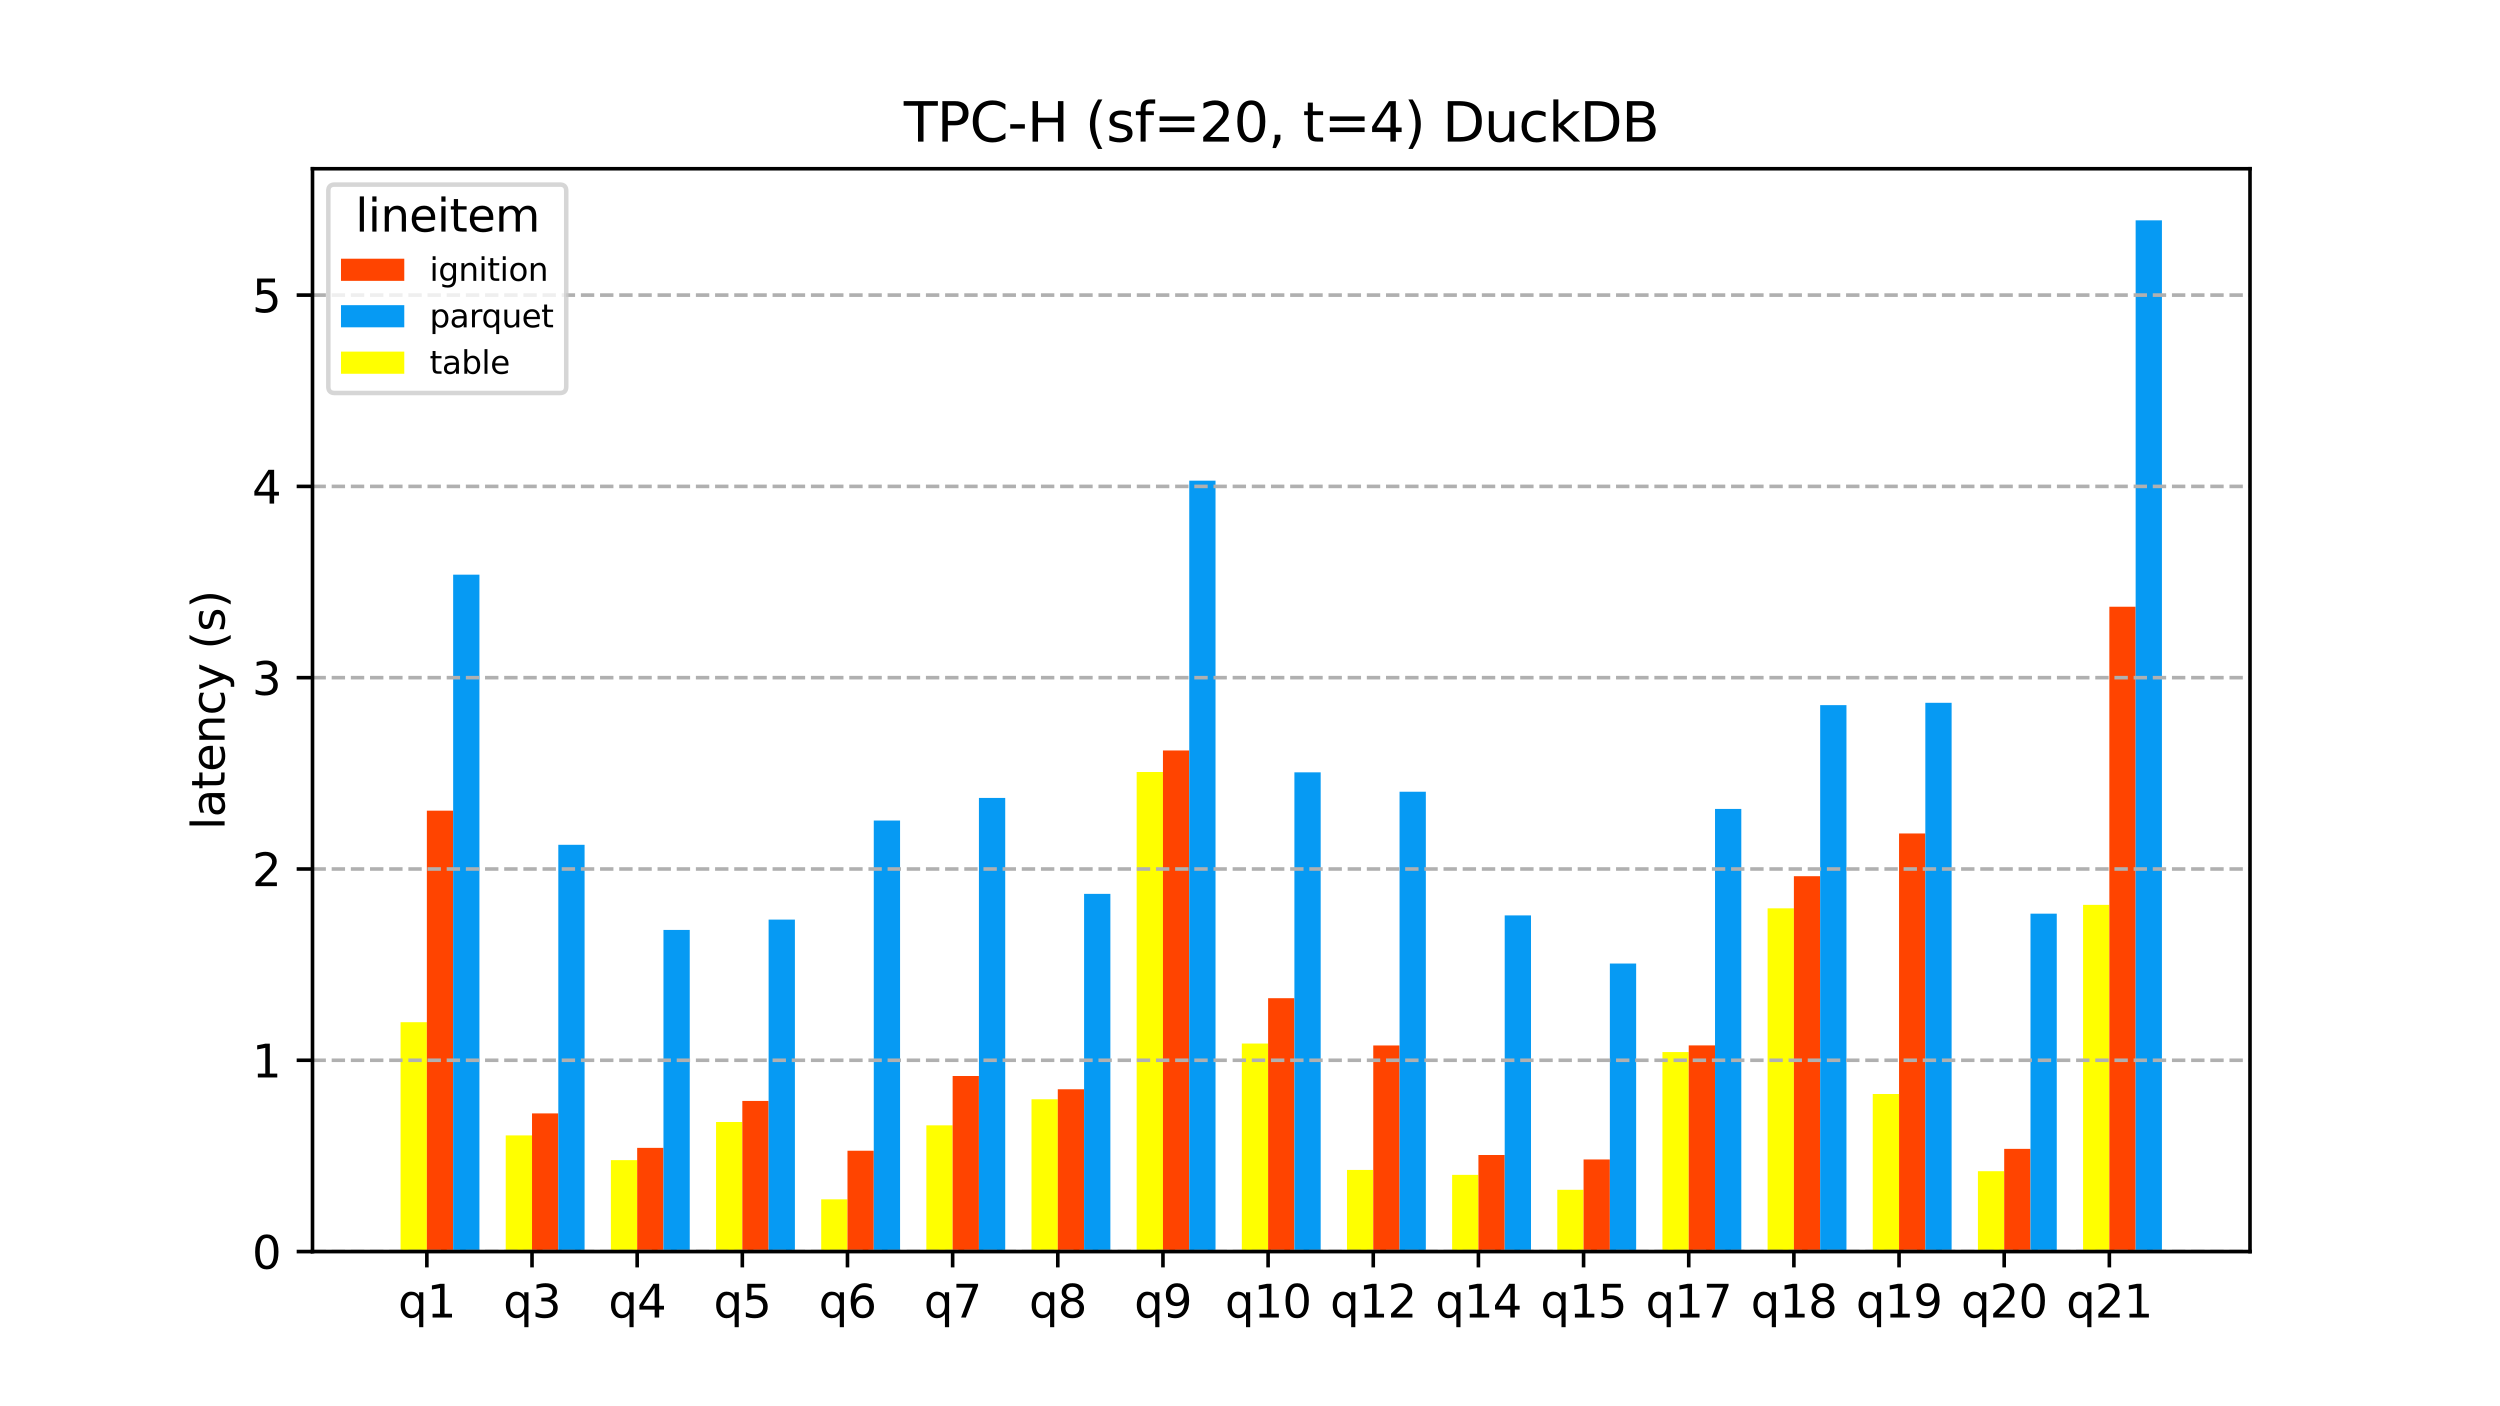 <?xml version="1.0" encoding="utf-8" standalone="no"?>
<!DOCTYPE svg PUBLIC "-//W3C//DTD SVG 1.1//EN"
  "http://www.w3.org/Graphics/SVG/1.1/DTD/svg11.dtd">
<svg xmlns:xlink="http://www.w3.org/1999/xlink" width="552.96pt" height="311.04pt" viewBox="0 0 552.96 311.04" xmlns="http://www.w3.org/2000/svg" version="1.1">
 <defs>
  <style type="text/css">*{stroke-linejoin: round; stroke-linecap: butt}</style>
 </defs>
 <g id="figure_1">
  <g id="patch_1">
   <path d="M 0 311.04 
L 552.96 311.04 
L 552.96 0 
L 0 0 
z
" style="fill: #ffffff"/>
  </g>
  <g id="axes_1">
   <g id="patch_2">
    <path d="M 69.12 276.826 
L 497.664 276.826 
L 497.664 37.325 
L 69.12 37.325 
z
" style="fill: #ffffff"/>
   </g>
   <g id="patch_3">
    <path d="M 88.599 276.826 
L 94.414 276.826 
L 94.414 226.09 
L 88.599 226.09 
z
" clip-path="url(#pca2e423a88)" style="fill: #ffff00"/>
   </g>
   <g id="patch_4">
    <path d="M 111.858 276.826 
L 117.673 276.826 
L 117.673 251.125 
L 111.858 251.125 
z
" clip-path="url(#pca2e423a88)" style="fill: #ffff00"/>
   </g>
   <g id="patch_5">
    <path d="M 135.117 276.826 
L 140.932 276.826 
L 140.932 256.6 
L 135.117 256.6 
z
" clip-path="url(#pca2e423a88)" style="fill: #ffff00"/>
   </g>
   <g id="patch_6">
    <path d="M 158.376 276.826 
L 164.19 276.826 
L 164.19 248.175 
L 158.376 248.175 
z
" clip-path="url(#pca2e423a88)" style="fill: #ffff00"/>
   </g>
   <g id="patch_7">
    <path d="M 181.635 276.826 
L 187.449 276.826 
L 187.449 265.267 
L 181.635 265.267 
z
" clip-path="url(#pca2e423a88)" style="fill: #ffff00"/>
   </g>
   <g id="patch_8">
    <path d="M 204.893 276.826 
L 210.708 276.826 
L 210.708 248.909 
L 204.893 248.909 
z
" clip-path="url(#pca2e423a88)" style="fill: #ffff00"/>
   </g>
   <g id="patch_9">
    <path d="M 228.152 276.826 
L 233.967 276.826 
L 233.967 243.139 
L 228.152 243.139 
z
" clip-path="url(#pca2e423a88)" style="fill: #ffff00"/>
   </g>
   <g id="patch_10">
    <path d="M 251.411 276.826 
L 257.226 276.826 
L 257.226 170.748 
L 251.411 170.748 
z
" clip-path="url(#pca2e423a88)" style="fill: #ffff00"/>
   </g>
   <g id="patch_11">
    <path d="M 274.67 276.826 
L 280.485 276.826 
L 280.485 230.815 
L 274.67 230.815 
z
" clip-path="url(#pca2e423a88)" style="fill: #ffff00"/>
   </g>
   <g id="patch_12">
    <path d="M 297.929 276.826 
L 303.743 276.826 
L 303.743 258.777 
L 297.929 258.777 
z
" clip-path="url(#pca2e423a88)" style="fill: #ffff00"/>
   </g>
   <g id="patch_13">
    <path d="M 321.188 276.826 
L 327.002 276.826 
L 327.002 259.864 
L 321.188 259.864 
z
" clip-path="url(#pca2e423a88)" style="fill: #ffff00"/>
   </g>
   <g id="patch_14">
    <path d="M 344.446 276.826 
L 350.261 276.826 
L 350.261 263.171 
L 344.446 263.171 
z
" clip-path="url(#pca2e423a88)" style="fill: #ffff00"/>
   </g>
   <g id="patch_15">
    <path d="M 367.705 276.826 
L 373.52 276.826 
L 373.52 232.694 
L 367.705 232.694 
z
" clip-path="url(#pca2e423a88)" style="fill: #ffff00"/>
   </g>
   <g id="patch_16">
    <path d="M 390.964 276.826 
L 396.779 276.826 
L 396.779 200.909 
L 390.964 200.909 
z
" clip-path="url(#pca2e423a88)" style="fill: #ffff00"/>
   </g>
   <g id="patch_17">
    <path d="M 414.223 276.826 
L 420.038 276.826 
L 420.038 241.968 
L 414.223 241.968 
z
" clip-path="url(#pca2e423a88)" style="fill: #ffff00"/>
   </g>
   <g id="patch_18">
    <path d="M 437.482 276.826 
L 443.296 276.826 
L 443.296 259.056 
L 437.482 259.056 
z
" clip-path="url(#pca2e423a88)" style="fill: #ffff00"/>
   </g>
   <g id="patch_19">
    <path d="M 460.741 276.826 
L 466.555 276.826 
L 466.555 200.149 
L 460.741 200.149 
z
" clip-path="url(#pca2e423a88)" style="fill: #ffff00"/>
   </g>
   <g id="patch_20">
    <path d="M 94.414 276.826 
L 100.229 276.826 
L 100.229 179.306 
L 94.414 179.306 
z
" clip-path="url(#pca2e423a88)" style="fill: #ff4400"/>
   </g>
   <g id="patch_21">
    <path d="M 117.673 276.826 
L 123.488 276.826 
L 123.488 246.27 
L 117.673 246.27 
z
" clip-path="url(#pca2e423a88)" style="fill: #ff4400"/>
   </g>
   <g id="patch_22">
    <path d="M 140.932 276.826 
L 146.746 276.826 
L 146.746 253.897 
L 140.932 253.897 
z
" clip-path="url(#pca2e423a88)" style="fill: #ff4400"/>
   </g>
   <g id="patch_23">
    <path d="M 164.19 276.826 
L 170.005 276.826 
L 170.005 243.514 
L 164.19 243.514 
z
" clip-path="url(#pca2e423a88)" style="fill: #ff4400"/>
   </g>
   <g id="patch_24">
    <path d="M 187.449 276.826 
L 193.264 276.826 
L 193.264 254.527 
L 187.449 254.527 
z
" clip-path="url(#pca2e423a88)" style="fill: #ff4400"/>
   </g>
   <g id="patch_25">
    <path d="M 210.708 276.826 
L 216.523 276.826 
L 216.523 237.994 
L 210.708 237.994 
z
" clip-path="url(#pca2e423a88)" style="fill: #ff4400"/>
   </g>
   <g id="patch_26">
    <path d="M 233.967 276.826 
L 239.782 276.826 
L 239.782 240.927 
L 233.967 240.927 
z
" clip-path="url(#pca2e423a88)" style="fill: #ff4400"/>
   </g>
   <g id="patch_27">
    <path d="M 257.226 276.826 
L 263.041 276.826 
L 263.041 165.993 
L 257.226 165.993 
z
" clip-path="url(#pca2e423a88)" style="fill: #ff4400"/>
   </g>
   <g id="patch_28">
    <path d="M 280.485 276.826 
L 286.299 276.826 
L 286.299 220.792 
L 280.485 220.792 
z
" clip-path="url(#pca2e423a88)" style="fill: #ff4400"/>
   </g>
   <g id="patch_29">
    <path d="M 303.743 276.826 
L 309.558 276.826 
L 309.558 231.245 
L 303.743 231.245 
z
" clip-path="url(#pca2e423a88)" style="fill: #ff4400"/>
   </g>
   <g id="patch_30">
    <path d="M 327.002 276.826 
L 332.817 276.826 
L 332.817 255.462 
L 327.002 255.462 
z
" clip-path="url(#pca2e423a88)" style="fill: #ff4400"/>
   </g>
   <g id="patch_31">
    <path d="M 350.261 276.826 
L 356.076 276.826 
L 356.076 256.455 
L 350.261 256.455 
z
" clip-path="url(#pca2e423a88)" style="fill: #ff4400"/>
   </g>
   <g id="patch_32">
    <path d="M 373.52 276.826 
L 379.335 276.826 
L 379.335 231.222 
L 373.52 231.222 
z
" clip-path="url(#pca2e423a88)" style="fill: #ff4400"/>
   </g>
   <g id="patch_33">
    <path d="M 396.779 276.826 
L 402.594 276.826 
L 402.594 193.802 
L 396.779 193.802 
z
" clip-path="url(#pca2e423a88)" style="fill: #ff4400"/>
   </g>
   <g id="patch_34">
    <path d="M 420.038 276.826 
L 425.852 276.826 
L 425.852 184.348 
L 420.038 184.348 
z
" clip-path="url(#pca2e423a88)" style="fill: #ff4400"/>
   </g>
   <g id="patch_35">
    <path d="M 443.296 276.826 
L 449.111 276.826 
L 449.111 254.107 
L 443.296 254.107 
z
" clip-path="url(#pca2e423a88)" style="fill: #ff4400"/>
   </g>
   <g id="patch_36">
    <path d="M 466.555 276.826 
L 472.37 276.826 
L 472.37 134.204 
L 466.555 134.204 
z
" clip-path="url(#pca2e423a88)" style="fill: #ff4400"/>
   </g>
   <g id="patch_37">
    <path d="M 100.229 276.826 
L 106.043 276.826 
L 106.043 127.109 
L 100.229 127.109 
z
" clip-path="url(#pca2e423a88)" style="fill: #069af3"/>
   </g>
   <g id="patch_38">
    <path d="M 123.488 276.826 
L 129.302 276.826 
L 129.302 186.854 
L 123.488 186.854 
z
" clip-path="url(#pca2e423a88)" style="fill: #069af3"/>
   </g>
   <g id="patch_39">
    <path d="M 146.746 276.826 
L 152.561 276.826 
L 152.561 205.681 
L 146.746 205.681 
z
" clip-path="url(#pca2e423a88)" style="fill: #069af3"/>
   </g>
   <g id="patch_40">
    <path d="M 170.005 276.826 
L 175.82 276.826 
L 175.82 203.397 
L 170.005 203.397 
z
" clip-path="url(#pca2e423a88)" style="fill: #069af3"/>
   </g>
   <g id="patch_41">
    <path d="M 193.264 276.826 
L 199.079 276.826 
L 199.079 181.49 
L 193.264 181.49 
z
" clip-path="url(#pca2e423a88)" style="fill: #069af3"/>
   </g>
   <g id="patch_42">
    <path d="M 216.523 276.826 
L 222.338 276.826 
L 222.338 176.489 
L 216.523 176.489 
z
" clip-path="url(#pca2e423a88)" style="fill: #069af3"/>
   </g>
   <g id="patch_43">
    <path d="M 239.782 276.826 
L 245.596 276.826 
L 245.596 197.716 
L 239.782 197.716 
z
" clip-path="url(#pca2e423a88)" style="fill: #069af3"/>
   </g>
   <g id="patch_44">
    <path d="M 263.041 276.826 
L 268.855 276.826 
L 268.855 106.32 
L 263.041 106.32 
z
" clip-path="url(#pca2e423a88)" style="fill: #069af3"/>
   </g>
   <g id="patch_45">
    <path d="M 286.299 276.826 
L 292.114 276.826 
L 292.114 170.828 
L 286.299 170.828 
z
" clip-path="url(#pca2e423a88)" style="fill: #069af3"/>
   </g>
   <g id="patch_46">
    <path d="M 309.558 276.826 
L 315.373 276.826 
L 315.373 175.114 
L 309.558 175.114 
z
" clip-path="url(#pca2e423a88)" style="fill: #069af3"/>
   </g>
   <g id="patch_47">
    <path d="M 332.817 276.826 
L 338.632 276.826 
L 338.632 202.478 
L 332.817 202.478 
z
" clip-path="url(#pca2e423a88)" style="fill: #069af3"/>
   </g>
   <g id="patch_48">
    <path d="M 356.076 276.826 
L 361.891 276.826 
L 361.891 213.122 
L 356.076 213.122 
z
" clip-path="url(#pca2e423a88)" style="fill: #069af3"/>
   </g>
   <g id="patch_49">
    <path d="M 379.335 276.826 
L 385.149 276.826 
L 385.149 178.927 
L 379.335 178.927 
z
" clip-path="url(#pca2e423a88)" style="fill: #069af3"/>
   </g>
   <g id="patch_50">
    <path d="M 402.594 276.826 
L 408.408 276.826 
L 408.408 155.959 
L 402.594 155.959 
z
" clip-path="url(#pca2e423a88)" style="fill: #069af3"/>
   </g>
   <g id="patch_51">
    <path d="M 425.852 276.826 
L 431.667 276.826 
L 431.667 155.449 
L 425.852 155.449 
z
" clip-path="url(#pca2e423a88)" style="fill: #069af3"/>
   </g>
   <g id="patch_52">
    <path d="M 449.111 276.826 
L 454.926 276.826 
L 454.926 202.095 
L 449.111 202.095 
z
" clip-path="url(#pca2e423a88)" style="fill: #069af3"/>
   </g>
   <g id="patch_53">
    <path d="M 472.37 276.826 
L 478.185 276.826 
L 478.185 48.73 
L 472.37 48.73 
z
" clip-path="url(#pca2e423a88)" style="fill: #069af3"/>
   </g>
   <g id="matplotlib.axis_1">
    <g id="xtick_1">
     <g id="line2d_1">
      <defs>
       <path id="m353c1540e4" d="M 0 0 
L 0 3.5 
" style="stroke: #000000; stroke-width: 0.8"/>
      </defs>
      <g>
       <use xlink:href="#m353c1540e4" x="94.414" y="276.826" style="stroke: #000000; stroke-width: 0.8"/>
      </g>
     </g>
     <g id="text_1">
      <!-- q1 -->
      <g transform="translate(88.059 291.424) scale(0.1 -0.1)">
       <defs>
        <path id="DejaVuSans-71" d="M 947 1747 
Q 947 1113 1208 752 
Q 1469 391 1925 391 
Q 2381 391 2643 752 
Q 2906 1113 2906 1747 
Q 2906 2381 2643 2742 
Q 2381 3103 1925 3103 
Q 1469 3103 1208 2742 
Q 947 2381 947 1747 
z
M 2906 525 
Q 2725 213 2448 61 
Q 2172 -91 1784 -91 
Q 1150 -91 751 415 
Q 353 922 353 1747 
Q 353 2572 751 3078 
Q 1150 3584 1784 3584 
Q 2172 3584 2448 3432 
Q 2725 3281 2906 2969 
L 2906 3500 
L 3481 3500 
L 3481 -1331 
L 2906 -1331 
L 2906 525 
z
" transform="scale(0.016)"/>
        <path id="DejaVuSans-31" d="M 794 531 
L 1825 531 
L 1825 4091 
L 703 3866 
L 703 4441 
L 1819 4666 
L 2450 4666 
L 2450 531 
L 3481 531 
L 3481 0 
L 794 0 
L 794 531 
z
" transform="scale(0.016)"/>
       </defs>
       <use xlink:href="#DejaVuSans-71"/>
       <use xlink:href="#DejaVuSans-31" x="63.477"/>
      </g>
     </g>
    </g>
    <g id="xtick_2">
     <g id="line2d_2">
      <g>
       <use xlink:href="#m353c1540e4" x="117.673" y="276.826" style="stroke: #000000; stroke-width: 0.8"/>
      </g>
     </g>
     <g id="text_2">
      <!-- q3 -->
      <g transform="translate(111.317 291.424) scale(0.1 -0.1)">
       <defs>
        <path id="DejaVuSans-33" d="M 2597 2516 
Q 3050 2419 3304 2112 
Q 3559 1806 3559 1356 
Q 3559 666 3084 287 
Q 2609 -91 1734 -91 
Q 1441 -91 1130 -33 
Q 819 25 488 141 
L 488 750 
Q 750 597 1062 519 
Q 1375 441 1716 441 
Q 2309 441 2620 675 
Q 2931 909 2931 1356 
Q 2931 1769 2642 2001 
Q 2353 2234 1838 2234 
L 1294 2234 
L 1294 2753 
L 1863 2753 
Q 2328 2753 2575 2939 
Q 2822 3125 2822 3475 
Q 2822 3834 2567 4026 
Q 2313 4219 1838 4219 
Q 1578 4219 1281 4162 
Q 984 4106 628 3988 
L 628 4550 
Q 988 4650 1302 4700 
Q 1616 4750 1894 4750 
Q 2613 4750 3031 4423 
Q 3450 4097 3450 3541 
Q 3450 3153 3228 2886 
Q 3006 2619 2597 2516 
z
" transform="scale(0.016)"/>
       </defs>
       <use xlink:href="#DejaVuSans-71"/>
       <use xlink:href="#DejaVuSans-33" x="63.477"/>
      </g>
     </g>
    </g>
    <g id="xtick_3">
     <g id="line2d_3">
      <g>
       <use xlink:href="#m353c1540e4" x="140.932" y="276.826" style="stroke: #000000; stroke-width: 0.8"/>
      </g>
     </g>
     <g id="text_3">
      <!-- q4 -->
      <g transform="translate(134.576 291.424) scale(0.1 -0.1)">
       <defs>
        <path id="DejaVuSans-34" d="M 2419 4116 
L 825 1625 
L 2419 1625 
L 2419 4116 
z
M 2253 4666 
L 3047 4666 
L 3047 1625 
L 3713 1625 
L 3713 1100 
L 3047 1100 
L 3047 0 
L 2419 0 
L 2419 1100 
L 313 1100 
L 313 1709 
L 2253 4666 
z
" transform="scale(0.016)"/>
       </defs>
       <use xlink:href="#DejaVuSans-71"/>
       <use xlink:href="#DejaVuSans-34" x="63.477"/>
      </g>
     </g>
    </g>
    <g id="xtick_4">
     <g id="line2d_4">
      <g>
       <use xlink:href="#m353c1540e4" x="164.19" y="276.826" style="stroke: #000000; stroke-width: 0.8"/>
      </g>
     </g>
     <g id="text_4">
      <!-- q5 -->
      <g transform="translate(157.835 291.424) scale(0.1 -0.1)">
       <defs>
        <path id="DejaVuSans-35" d="M 691 4666 
L 3169 4666 
L 3169 4134 
L 1269 4134 
L 1269 2991 
Q 1406 3038 1543 3061 
Q 1681 3084 1819 3084 
Q 2600 3084 3056 2656 
Q 3513 2228 3513 1497 
Q 3513 744 3044 326 
Q 2575 -91 1722 -91 
Q 1428 -91 1123 -41 
Q 819 9 494 109 
L 494 744 
Q 775 591 1075 516 
Q 1375 441 1709 441 
Q 2250 441 2565 725 
Q 2881 1009 2881 1497 
Q 2881 1984 2565 2268 
Q 2250 2553 1709 2553 
Q 1456 2553 1204 2497 
Q 953 2441 691 2322 
L 691 4666 
z
" transform="scale(0.016)"/>
       </defs>
       <use xlink:href="#DejaVuSans-71"/>
       <use xlink:href="#DejaVuSans-35" x="63.477"/>
      </g>
     </g>
    </g>
    <g id="xtick_5">
     <g id="line2d_5">
      <g>
       <use xlink:href="#m353c1540e4" x="187.449" y="276.826" style="stroke: #000000; stroke-width: 0.8"/>
      </g>
     </g>
     <g id="text_5">
      <!-- q6 -->
      <g transform="translate(181.094 291.424) scale(0.1 -0.1)">
       <defs>
        <path id="DejaVuSans-36" d="M 2113 2584 
Q 1688 2584 1439 2293 
Q 1191 2003 1191 1497 
Q 1191 994 1439 701 
Q 1688 409 2113 409 
Q 2538 409 2786 701 
Q 3034 994 3034 1497 
Q 3034 2003 2786 2293 
Q 2538 2584 2113 2584 
z
M 3366 4563 
L 3366 3988 
Q 3128 4100 2886 4159 
Q 2644 4219 2406 4219 
Q 1781 4219 1451 3797 
Q 1122 3375 1075 2522 
Q 1259 2794 1537 2939 
Q 1816 3084 2150 3084 
Q 2853 3084 3261 2657 
Q 3669 2231 3669 1497 
Q 3669 778 3244 343 
Q 2819 -91 2113 -91 
Q 1303 -91 875 529 
Q 447 1150 447 2328 
Q 447 3434 972 4092 
Q 1497 4750 2381 4750 
Q 2619 4750 2861 4703 
Q 3103 4656 3366 4563 
z
" transform="scale(0.016)"/>
       </defs>
       <use xlink:href="#DejaVuSans-71"/>
       <use xlink:href="#DejaVuSans-36" x="63.477"/>
      </g>
     </g>
    </g>
    <g id="xtick_6">
     <g id="line2d_6">
      <g>
       <use xlink:href="#m353c1540e4" x="210.708" y="276.826" style="stroke: #000000; stroke-width: 0.8"/>
      </g>
     </g>
     <g id="text_6">
      <!-- q7 -->
      <g transform="translate(204.353 291.424) scale(0.1 -0.1)">
       <defs>
        <path id="DejaVuSans-37" d="M 525 4666 
L 3525 4666 
L 3525 4397 
L 1831 0 
L 1172 0 
L 2766 4134 
L 525 4134 
L 525 4666 
z
" transform="scale(0.016)"/>
       </defs>
       <use xlink:href="#DejaVuSans-71"/>
       <use xlink:href="#DejaVuSans-37" x="63.477"/>
      </g>
     </g>
    </g>
    <g id="xtick_7">
     <g id="line2d_7">
      <g>
       <use xlink:href="#m353c1540e4" x="233.967" y="276.826" style="stroke: #000000; stroke-width: 0.8"/>
      </g>
     </g>
     <g id="text_7">
      <!-- q8 -->
      <g transform="translate(227.612 291.424) scale(0.1 -0.1)">
       <defs>
        <path id="DejaVuSans-38" d="M 2034 2216 
Q 1584 2216 1326 1975 
Q 1069 1734 1069 1313 
Q 1069 891 1326 650 
Q 1584 409 2034 409 
Q 2484 409 2743 651 
Q 3003 894 3003 1313 
Q 3003 1734 2745 1975 
Q 2488 2216 2034 2216 
z
M 1403 2484 
Q 997 2584 770 2862 
Q 544 3141 544 3541 
Q 544 4100 942 4425 
Q 1341 4750 2034 4750 
Q 2731 4750 3128 4425 
Q 3525 4100 3525 3541 
Q 3525 3141 3298 2862 
Q 3072 2584 2669 2484 
Q 3125 2378 3379 2068 
Q 3634 1759 3634 1313 
Q 3634 634 3220 271 
Q 2806 -91 2034 -91 
Q 1263 -91 848 271 
Q 434 634 434 1313 
Q 434 1759 690 2068 
Q 947 2378 1403 2484 
z
M 1172 3481 
Q 1172 3119 1398 2916 
Q 1625 2713 2034 2713 
Q 2441 2713 2670 2916 
Q 2900 3119 2900 3481 
Q 2900 3844 2670 4047 
Q 2441 4250 2034 4250 
Q 1625 4250 1398 4047 
Q 1172 3844 1172 3481 
z
" transform="scale(0.016)"/>
       </defs>
       <use xlink:href="#DejaVuSans-71"/>
       <use xlink:href="#DejaVuSans-38" x="63.477"/>
      </g>
     </g>
    </g>
    <g id="xtick_8">
     <g id="line2d_8">
      <g>
       <use xlink:href="#m353c1540e4" x="257.226" y="276.826" style="stroke: #000000; stroke-width: 0.8"/>
      </g>
     </g>
     <g id="text_8">
      <!-- q9 -->
      <g transform="translate(250.87 291.424) scale(0.1 -0.1)">
       <defs>
        <path id="DejaVuSans-39" d="M 703 97 
L 703 672 
Q 941 559 1184 500 
Q 1428 441 1663 441 
Q 2288 441 2617 861 
Q 2947 1281 2994 2138 
Q 2813 1869 2534 1725 
Q 2256 1581 1919 1581 
Q 1219 1581 811 2004 
Q 403 2428 403 3163 
Q 403 3881 828 4315 
Q 1253 4750 1959 4750 
Q 2769 4750 3195 4129 
Q 3622 3509 3622 2328 
Q 3622 1225 3098 567 
Q 2575 -91 1691 -91 
Q 1453 -91 1209 -44 
Q 966 3 703 97 
z
M 1959 2075 
Q 2384 2075 2632 2365 
Q 2881 2656 2881 3163 
Q 2881 3666 2632 3958 
Q 2384 4250 1959 4250 
Q 1534 4250 1286 3958 
Q 1038 3666 1038 3163 
Q 1038 2656 1286 2365 
Q 1534 2075 1959 2075 
z
" transform="scale(0.016)"/>
       </defs>
       <use xlink:href="#DejaVuSans-71"/>
       <use xlink:href="#DejaVuSans-39" x="63.477"/>
      </g>
     </g>
    </g>
    <g id="xtick_9">
     <g id="line2d_9">
      <g>
       <use xlink:href="#m353c1540e4" x="280.485" y="276.826" style="stroke: #000000; stroke-width: 0.8"/>
      </g>
     </g>
     <g id="text_9">
      <!-- q10 -->
      <g transform="translate(270.948 291.424) scale(0.1 -0.1)">
       <defs>
        <path id="DejaVuSans-30" d="M 2034 4250 
Q 1547 4250 1301 3770 
Q 1056 3291 1056 2328 
Q 1056 1369 1301 889 
Q 1547 409 2034 409 
Q 2525 409 2770 889 
Q 3016 1369 3016 2328 
Q 3016 3291 2770 3770 
Q 2525 4250 2034 4250 
z
M 2034 4750 
Q 2819 4750 3233 4129 
Q 3647 3509 3647 2328 
Q 3647 1150 3233 529 
Q 2819 -91 2034 -91 
Q 1250 -91 836 529 
Q 422 1150 422 2328 
Q 422 3509 836 4129 
Q 1250 4750 2034 4750 
z
" transform="scale(0.016)"/>
       </defs>
       <use xlink:href="#DejaVuSans-71"/>
       <use xlink:href="#DejaVuSans-31" x="63.477"/>
       <use xlink:href="#DejaVuSans-30" x="127.1"/>
      </g>
     </g>
    </g>
    <g id="xtick_10">
     <g id="line2d_10">
      <g>
       <use xlink:href="#m353c1540e4" x="303.743" y="276.826" style="stroke: #000000; stroke-width: 0.8"/>
      </g>
     </g>
     <g id="text_10">
      <!-- q12 -->
      <g transform="translate(294.207 291.424) scale(0.1 -0.1)">
       <defs>
        <path id="DejaVuSans-32" d="M 1228 531 
L 3431 531 
L 3431 0 
L 469 0 
L 469 531 
Q 828 903 1448 1529 
Q 2069 2156 2228 2338 
Q 2531 2678 2651 2914 
Q 2772 3150 2772 3378 
Q 2772 3750 2511 3984 
Q 2250 4219 1831 4219 
Q 1534 4219 1204 4116 
Q 875 4013 500 3803 
L 500 4441 
Q 881 4594 1212 4672 
Q 1544 4750 1819 4750 
Q 2544 4750 2975 4387 
Q 3406 4025 3406 3419 
Q 3406 3131 3298 2873 
Q 3191 2616 2906 2266 
Q 2828 2175 2409 1742 
Q 1991 1309 1228 531 
z
" transform="scale(0.016)"/>
       </defs>
       <use xlink:href="#DejaVuSans-71"/>
       <use xlink:href="#DejaVuSans-31" x="63.477"/>
       <use xlink:href="#DejaVuSans-32" x="127.1"/>
      </g>
     </g>
    </g>
    <g id="xtick_11">
     <g id="line2d_11">
      <g>
       <use xlink:href="#m353c1540e4" x="327.002" y="276.826" style="stroke: #000000; stroke-width: 0.8"/>
      </g>
     </g>
     <g id="text_11">
      <!-- q14 -->
      <g transform="translate(317.466 291.424) scale(0.1 -0.1)">
       <use xlink:href="#DejaVuSans-71"/>
       <use xlink:href="#DejaVuSans-31" x="63.477"/>
       <use xlink:href="#DejaVuSans-34" x="127.1"/>
      </g>
     </g>
    </g>
    <g id="xtick_12">
     <g id="line2d_12">
      <g>
       <use xlink:href="#m353c1540e4" x="350.261" y="276.826" style="stroke: #000000; stroke-width: 0.8"/>
      </g>
     </g>
     <g id="text_12">
      <!-- q15 -->
      <g transform="translate(340.724 291.424) scale(0.1 -0.1)">
       <use xlink:href="#DejaVuSans-71"/>
       <use xlink:href="#DejaVuSans-31" x="63.477"/>
       <use xlink:href="#DejaVuSans-35" x="127.1"/>
      </g>
     </g>
    </g>
    <g id="xtick_13">
     <g id="line2d_13">
      <g>
       <use xlink:href="#m353c1540e4" x="373.52" y="276.826" style="stroke: #000000; stroke-width: 0.8"/>
      </g>
     </g>
     <g id="text_13">
      <!-- q17 -->
      <g transform="translate(363.983 291.424) scale(0.1 -0.1)">
       <use xlink:href="#DejaVuSans-71"/>
       <use xlink:href="#DejaVuSans-31" x="63.477"/>
       <use xlink:href="#DejaVuSans-37" x="127.1"/>
      </g>
     </g>
    </g>
    <g id="xtick_14">
     <g id="line2d_14">
      <g>
       <use xlink:href="#m353c1540e4" x="396.779" y="276.826" style="stroke: #000000; stroke-width: 0.8"/>
      </g>
     </g>
     <g id="text_14">
      <!-- q18 -->
      <g transform="translate(387.242 291.424) scale(0.1 -0.1)">
       <use xlink:href="#DejaVuSans-71"/>
       <use xlink:href="#DejaVuSans-31" x="63.477"/>
       <use xlink:href="#DejaVuSans-38" x="127.1"/>
      </g>
     </g>
    </g>
    <g id="xtick_15">
     <g id="line2d_15">
      <g>
       <use xlink:href="#m353c1540e4" x="420.038" y="276.826" style="stroke: #000000; stroke-width: 0.8"/>
      </g>
     </g>
     <g id="text_15">
      <!-- q19 -->
      <g transform="translate(410.501 291.424) scale(0.1 -0.1)">
       <use xlink:href="#DejaVuSans-71"/>
       <use xlink:href="#DejaVuSans-31" x="63.477"/>
       <use xlink:href="#DejaVuSans-39" x="127.1"/>
      </g>
     </g>
    </g>
    <g id="xtick_16">
     <g id="line2d_16">
      <g>
       <use xlink:href="#m353c1540e4" x="443.296" y="276.826" style="stroke: #000000; stroke-width: 0.8"/>
      </g>
     </g>
     <g id="text_16">
      <!-- q20 -->
      <g transform="translate(433.76 291.424) scale(0.1 -0.1)">
       <use xlink:href="#DejaVuSans-71"/>
       <use xlink:href="#DejaVuSans-32" x="63.477"/>
       <use xlink:href="#DejaVuSans-30" x="127.1"/>
      </g>
     </g>
    </g>
    <g id="xtick_17">
     <g id="line2d_17">
      <g>
       <use xlink:href="#m353c1540e4" x="466.555" y="276.826" style="stroke: #000000; stroke-width: 0.8"/>
      </g>
     </g>
     <g id="text_17">
      <!-- q21 -->
      <g transform="translate(457.019 291.424) scale(0.1 -0.1)">
       <use xlink:href="#DejaVuSans-71"/>
       <use xlink:href="#DejaVuSans-32" x="63.477"/>
       <use xlink:href="#DejaVuSans-31" x="127.1"/>
      </g>
     </g>
    </g>
   </g>
   <g id="matplotlib.axis_2">
    <g id="ytick_1">
     <g id="line2d_18">
      <path d="M 69.12 276.826 
L 497.664 276.826 
" clip-path="url(#pca2e423a88)" style="fill: none; stroke-dasharray: 2.96,1.28; stroke-dashoffset: 0; stroke: #b0b0b0; stroke-width: 0.8"/>
     </g>
     <g id="line2d_19">
      <defs>
       <path id="m15cd6f85e6" d="M 0 0 
L -3.5 0 
" style="stroke: #000000; stroke-width: 0.8"/>
      </defs>
      <g>
       <use xlink:href="#m15cd6f85e6" x="69.12" y="276.826" style="stroke: #000000; stroke-width: 0.8"/>
      </g>
     </g>
     <g id="text_18">
      <!-- 0 -->
      <g transform="translate(55.758 280.625) scale(0.1 -0.1)">
       <use xlink:href="#DejaVuSans-30"/>
      </g>
     </g>
    </g>
    <g id="ytick_2">
     <g id="line2d_20">
      <path d="M 69.12 234.515 
L 497.664 234.515 
" clip-path="url(#pca2e423a88)" style="fill: none; stroke-dasharray: 2.96,1.28; stroke-dashoffset: 0; stroke: #b0b0b0; stroke-width: 0.8"/>
     </g>
     <g id="line2d_21">
      <g>
       <use xlink:href="#m15cd6f85e6" x="69.12" y="234.515" style="stroke: #000000; stroke-width: 0.8"/>
      </g>
     </g>
     <g id="text_19">
      <!-- 1 -->
      <g transform="translate(55.758 238.314) scale(0.1 -0.1)">
       <use xlink:href="#DejaVuSans-31"/>
      </g>
     </g>
    </g>
    <g id="ytick_3">
     <g id="line2d_22">
      <path d="M 69.12 192.204 
L 497.664 192.204 
" clip-path="url(#pca2e423a88)" style="fill: none; stroke-dasharray: 2.96,1.28; stroke-dashoffset: 0; stroke: #b0b0b0; stroke-width: 0.8"/>
     </g>
     <g id="line2d_23">
      <g>
       <use xlink:href="#m15cd6f85e6" x="69.12" y="192.204" style="stroke: #000000; stroke-width: 0.8"/>
      </g>
     </g>
     <g id="text_20">
      <!-- 2 -->
      <g transform="translate(55.758 196.004) scale(0.1 -0.1)">
       <use xlink:href="#DejaVuSans-32"/>
      </g>
     </g>
    </g>
    <g id="ytick_4">
     <g id="line2d_24">
      <path d="M 69.12 149.894 
L 497.664 149.894 
" clip-path="url(#pca2e423a88)" style="fill: none; stroke-dasharray: 2.96,1.28; stroke-dashoffset: 0; stroke: #b0b0b0; stroke-width: 0.8"/>
     </g>
     <g id="line2d_25">
      <g>
       <use xlink:href="#m15cd6f85e6" x="69.12" y="149.894" style="stroke: #000000; stroke-width: 0.8"/>
      </g>
     </g>
     <g id="text_21">
      <!-- 3 -->
      <g transform="translate(55.758 153.693) scale(0.1 -0.1)">
       <use xlink:href="#DejaVuSans-33"/>
      </g>
     </g>
    </g>
    <g id="ytick_5">
     <g id="line2d_26">
      <path d="M 69.12 107.583 
L 497.664 107.583 
" clip-path="url(#pca2e423a88)" style="fill: none; stroke-dasharray: 2.96,1.28; stroke-dashoffset: 0; stroke: #b0b0b0; stroke-width: 0.8"/>
     </g>
     <g id="line2d_27">
      <g>
       <use xlink:href="#m15cd6f85e6" x="69.12" y="107.583" style="stroke: #000000; stroke-width: 0.8"/>
      </g>
     </g>
     <g id="text_22">
      <!-- 4 -->
      <g transform="translate(55.758 111.382) scale(0.1 -0.1)">
       <use xlink:href="#DejaVuSans-34"/>
      </g>
     </g>
    </g>
    <g id="ytick_6">
     <g id="line2d_28">
      <path d="M 69.12 65.273 
L 497.664 65.273 
" clip-path="url(#pca2e423a88)" style="fill: none; stroke-dasharray: 2.96,1.28; stroke-dashoffset: 0; stroke: #b0b0b0; stroke-width: 0.8"/>
     </g>
     <g id="line2d_29">
      <g>
       <use xlink:href="#m15cd6f85e6" x="69.12" y="65.273" style="stroke: #000000; stroke-width: 0.8"/>
      </g>
     </g>
     <g id="text_23">
      <!-- 5 -->
      <g transform="translate(55.758 69.072) scale(0.1 -0.1)">
       <use xlink:href="#DejaVuSans-35"/>
      </g>
     </g>
    </g>
    <g id="text_24">
     <!-- latency (s) -->
     <g transform="translate(49.678 183.538) rotate(-90) scale(0.1 -0.1)">
      <defs>
       <path id="DejaVuSans-6c" d="M 603 4863 
L 1178 4863 
L 1178 0 
L 603 0 
L 603 4863 
z
" transform="scale(0.016)"/>
       <path id="DejaVuSans-61" d="M 2194 1759 
Q 1497 1759 1228 1600 
Q 959 1441 959 1056 
Q 959 750 1161 570 
Q 1363 391 1709 391 
Q 2188 391 2477 730 
Q 2766 1069 2766 1631 
L 2766 1759 
L 2194 1759 
z
M 3341 1997 
L 3341 0 
L 2766 0 
L 2766 531 
Q 2569 213 2275 61 
Q 1981 -91 1556 -91 
Q 1019 -91 701 211 
Q 384 513 384 1019 
Q 384 1609 779 1909 
Q 1175 2209 1959 2209 
L 2766 2209 
L 2766 2266 
Q 2766 2663 2505 2880 
Q 2244 3097 1772 3097 
Q 1472 3097 1187 3025 
Q 903 2953 641 2809 
L 641 3341 
Q 956 3463 1253 3523 
Q 1550 3584 1831 3584 
Q 2591 3584 2966 3190 
Q 3341 2797 3341 1997 
z
" transform="scale(0.016)"/>
       <path id="DejaVuSans-74" d="M 1172 4494 
L 1172 3500 
L 2356 3500 
L 2356 3053 
L 1172 3053 
L 1172 1153 
Q 1172 725 1289 603 
Q 1406 481 1766 481 
L 2356 481 
L 2356 0 
L 1766 0 
Q 1100 0 847 248 
Q 594 497 594 1153 
L 594 3053 
L 172 3053 
L 172 3500 
L 594 3500 
L 594 4494 
L 1172 4494 
z
" transform="scale(0.016)"/>
       <path id="DejaVuSans-65" d="M 3597 1894 
L 3597 1613 
L 953 1613 
Q 991 1019 1311 708 
Q 1631 397 2203 397 
Q 2534 397 2845 478 
Q 3156 559 3463 722 
L 3463 178 
Q 3153 47 2828 -22 
Q 2503 -91 2169 -91 
Q 1331 -91 842 396 
Q 353 884 353 1716 
Q 353 2575 817 3079 
Q 1281 3584 2069 3584 
Q 2775 3584 3186 3129 
Q 3597 2675 3597 1894 
z
M 3022 2063 
Q 3016 2534 2758 2815 
Q 2500 3097 2075 3097 
Q 1594 3097 1305 2825 
Q 1016 2553 972 2059 
L 3022 2063 
z
" transform="scale(0.016)"/>
       <path id="DejaVuSans-6e" d="M 3513 2113 
L 3513 0 
L 2938 0 
L 2938 2094 
Q 2938 2591 2744 2837 
Q 2550 3084 2163 3084 
Q 1697 3084 1428 2787 
Q 1159 2491 1159 1978 
L 1159 0 
L 581 0 
L 581 3500 
L 1159 3500 
L 1159 2956 
Q 1366 3272 1645 3428 
Q 1925 3584 2291 3584 
Q 2894 3584 3203 3211 
Q 3513 2838 3513 2113 
z
" transform="scale(0.016)"/>
       <path id="DejaVuSans-63" d="M 3122 3366 
L 3122 2828 
Q 2878 2963 2633 3030 
Q 2388 3097 2138 3097 
Q 1578 3097 1268 2742 
Q 959 2388 959 1747 
Q 959 1106 1268 751 
Q 1578 397 2138 397 
Q 2388 397 2633 464 
Q 2878 531 3122 666 
L 3122 134 
Q 2881 22 2623 -34 
Q 2366 -91 2075 -91 
Q 1284 -91 818 406 
Q 353 903 353 1747 
Q 353 2603 823 3093 
Q 1294 3584 2113 3584 
Q 2378 3584 2631 3529 
Q 2884 3475 3122 3366 
z
" transform="scale(0.016)"/>
       <path id="DejaVuSans-79" d="M 2059 -325 
Q 1816 -950 1584 -1140 
Q 1353 -1331 966 -1331 
L 506 -1331 
L 506 -850 
L 844 -850 
Q 1081 -850 1212 -737 
Q 1344 -625 1503 -206 
L 1606 56 
L 191 3500 
L 800 3500 
L 1894 763 
L 2988 3500 
L 3597 3500 
L 2059 -325 
z
" transform="scale(0.016)"/>
       <path id="DejaVuSans-20" transform="scale(0.016)"/>
       <path id="DejaVuSans-28" d="M 1984 4856 
Q 1566 4138 1362 3434 
Q 1159 2731 1159 2009 
Q 1159 1288 1364 580 
Q 1569 -128 1984 -844 
L 1484 -844 
Q 1016 -109 783 600 
Q 550 1309 550 2009 
Q 550 2706 781 3412 
Q 1013 4119 1484 4856 
L 1984 4856 
z
" transform="scale(0.016)"/>
       <path id="DejaVuSans-73" d="M 2834 3397 
L 2834 2853 
Q 2591 2978 2328 3040 
Q 2066 3103 1784 3103 
Q 1356 3103 1142 2972 
Q 928 2841 928 2578 
Q 928 2378 1081 2264 
Q 1234 2150 1697 2047 
L 1894 2003 
Q 2506 1872 2764 1633 
Q 3022 1394 3022 966 
Q 3022 478 2636 193 
Q 2250 -91 1575 -91 
Q 1294 -91 989 -36 
Q 684 19 347 128 
L 347 722 
Q 666 556 975 473 
Q 1284 391 1588 391 
Q 1994 391 2212 530 
Q 2431 669 2431 922 
Q 2431 1156 2273 1281 
Q 2116 1406 1581 1522 
L 1381 1569 
Q 847 1681 609 1914 
Q 372 2147 372 2553 
Q 372 3047 722 3315 
Q 1072 3584 1716 3584 
Q 2034 3584 2315 3537 
Q 2597 3491 2834 3397 
z
" transform="scale(0.016)"/>
       <path id="DejaVuSans-29" d="M 513 4856 
L 1013 4856 
Q 1481 4119 1714 3412 
Q 1947 2706 1947 2009 
Q 1947 1309 1714 600 
Q 1481 -109 1013 -844 
L 513 -844 
Q 928 -128 1133 580 
Q 1338 1288 1338 2009 
Q 1338 2731 1133 3434 
Q 928 4138 513 4856 
z
" transform="scale(0.016)"/>
      </defs>
      <use xlink:href="#DejaVuSans-6c"/>
      <use xlink:href="#DejaVuSans-61" x="27.783"/>
      <use xlink:href="#DejaVuSans-74" x="89.062"/>
      <use xlink:href="#DejaVuSans-65" x="128.271"/>
      <use xlink:href="#DejaVuSans-6e" x="189.795"/>
      <use xlink:href="#DejaVuSans-63" x="253.174"/>
      <use xlink:href="#DejaVuSans-79" x="308.154"/>
      <use xlink:href="#DejaVuSans-20" x="367.334"/>
      <use xlink:href="#DejaVuSans-28" x="399.121"/>
      <use xlink:href="#DejaVuSans-73" x="438.135"/>
      <use xlink:href="#DejaVuSans-29" x="490.234"/>
     </g>
    </g>
   </g>
   <g id="patch_54">
    <path d="M 69.12 276.826 
L 69.12 37.325 
" style="fill: none; stroke: #000000; stroke-width: 0.8; stroke-linejoin: miter; stroke-linecap: square"/>
   </g>
   <g id="patch_55">
    <path d="M 497.664 276.826 
L 497.664 37.325 
" style="fill: none; stroke: #000000; stroke-width: 0.8; stroke-linejoin: miter; stroke-linecap: square"/>
   </g>
   <g id="patch_56">
    <path d="M 69.12 276.826 
L 497.664 276.826 
" style="fill: none; stroke: #000000; stroke-width: 0.8; stroke-linejoin: miter; stroke-linecap: square"/>
   </g>
   <g id="patch_57">
    <path d="M 69.12 37.325 
L 497.664 37.325 
" style="fill: none; stroke: #000000; stroke-width: 0.8; stroke-linejoin: miter; stroke-linecap: square"/>
   </g>
   <g id="text_25">
    <!-- TPC-H (sf=20, t=4) DuckDB -->
    <g transform="translate(199.903 31.325) scale(0.12 -0.12)">
     <defs>
      <path id="DejaVuSans-54" d="M -19 4666 
L 3928 4666 
L 3928 4134 
L 2272 4134 
L 2272 0 
L 1638 0 
L 1638 4134 
L -19 4134 
L -19 4666 
z
" transform="scale(0.016)"/>
      <path id="DejaVuSans-50" d="M 1259 4147 
L 1259 2394 
L 2053 2394 
Q 2494 2394 2734 2622 
Q 2975 2850 2975 3272 
Q 2975 3691 2734 3919 
Q 2494 4147 2053 4147 
L 1259 4147 
z
M 628 4666 
L 2053 4666 
Q 2838 4666 3239 4311 
Q 3641 3956 3641 3272 
Q 3641 2581 3239 2228 
Q 2838 1875 2053 1875 
L 1259 1875 
L 1259 0 
L 628 0 
L 628 4666 
z
" transform="scale(0.016)"/>
      <path id="DejaVuSans-43" d="M 4122 4306 
L 4122 3641 
Q 3803 3938 3442 4084 
Q 3081 4231 2675 4231 
Q 1875 4231 1450 3742 
Q 1025 3253 1025 2328 
Q 1025 1406 1450 917 
Q 1875 428 2675 428 
Q 3081 428 3442 575 
Q 3803 722 4122 1019 
L 4122 359 
Q 3791 134 3420 21 
Q 3050 -91 2638 -91 
Q 1578 -91 968 557 
Q 359 1206 359 2328 
Q 359 3453 968 4101 
Q 1578 4750 2638 4750 
Q 3056 4750 3426 4639 
Q 3797 4528 4122 4306 
z
" transform="scale(0.016)"/>
      <path id="DejaVuSans-2d" d="M 313 2009 
L 1997 2009 
L 1997 1497 
L 313 1497 
L 313 2009 
z
" transform="scale(0.016)"/>
      <path id="DejaVuSans-48" d="M 628 4666 
L 1259 4666 
L 1259 2753 
L 3553 2753 
L 3553 4666 
L 4184 4666 
L 4184 0 
L 3553 0 
L 3553 2222 
L 1259 2222 
L 1259 0 
L 628 0 
L 628 4666 
z
" transform="scale(0.016)"/>
      <path id="DejaVuSans-66" d="M 2375 4863 
L 2375 4384 
L 1825 4384 
Q 1516 4384 1395 4259 
Q 1275 4134 1275 3809 
L 1275 3500 
L 2222 3500 
L 2222 3053 
L 1275 3053 
L 1275 0 
L 697 0 
L 697 3053 
L 147 3053 
L 147 3500 
L 697 3500 
L 697 3744 
Q 697 4328 969 4595 
Q 1241 4863 1831 4863 
L 2375 4863 
z
" transform="scale(0.016)"/>
      <path id="DejaVuSans-3d" d="M 678 2906 
L 4684 2906 
L 4684 2381 
L 678 2381 
L 678 2906 
z
M 678 1631 
L 4684 1631 
L 4684 1100 
L 678 1100 
L 678 1631 
z
" transform="scale(0.016)"/>
      <path id="DejaVuSans-2c" d="M 750 794 
L 1409 794 
L 1409 256 
L 897 -744 
L 494 -744 
L 750 256 
L 750 794 
z
" transform="scale(0.016)"/>
      <path id="DejaVuSans-44" d="M 1259 4147 
L 1259 519 
L 2022 519 
Q 2988 519 3436 956 
Q 3884 1394 3884 2338 
Q 3884 3275 3436 3711 
Q 2988 4147 2022 4147 
L 1259 4147 
z
M 628 4666 
L 1925 4666 
Q 3281 4666 3915 4102 
Q 4550 3538 4550 2338 
Q 4550 1131 3912 565 
Q 3275 0 1925 0 
L 628 0 
L 628 4666 
z
" transform="scale(0.016)"/>
      <path id="DejaVuSans-75" d="M 544 1381 
L 544 3500 
L 1119 3500 
L 1119 1403 
Q 1119 906 1312 657 
Q 1506 409 1894 409 
Q 2359 409 2629 706 
Q 2900 1003 2900 1516 
L 2900 3500 
L 3475 3500 
L 3475 0 
L 2900 0 
L 2900 538 
Q 2691 219 2414 64 
Q 2138 -91 1772 -91 
Q 1169 -91 856 284 
Q 544 659 544 1381 
z
M 1991 3584 
L 1991 3584 
z
" transform="scale(0.016)"/>
      <path id="DejaVuSans-6b" d="M 581 4863 
L 1159 4863 
L 1159 1991 
L 2875 3500 
L 3609 3500 
L 1753 1863 
L 3688 0 
L 2938 0 
L 1159 1709 
L 1159 0 
L 581 0 
L 581 4863 
z
" transform="scale(0.016)"/>
      <path id="DejaVuSans-42" d="M 1259 2228 
L 1259 519 
L 2272 519 
Q 2781 519 3026 730 
Q 3272 941 3272 1375 
Q 3272 1813 3026 2020 
Q 2781 2228 2272 2228 
L 1259 2228 
z
M 1259 4147 
L 1259 2741 
L 2194 2741 
Q 2656 2741 2882 2914 
Q 3109 3088 3109 3444 
Q 3109 3797 2882 3972 
Q 2656 4147 2194 4147 
L 1259 4147 
z
M 628 4666 
L 2241 4666 
Q 2963 4666 3353 4366 
Q 3744 4066 3744 3513 
Q 3744 3084 3544 2831 
Q 3344 2578 2956 2516 
Q 3422 2416 3680 2098 
Q 3938 1781 3938 1306 
Q 3938 681 3513 340 
Q 3088 0 2303 0 
L 628 0 
L 628 4666 
z
" transform="scale(0.016)"/>
     </defs>
     <use xlink:href="#DejaVuSans-54"/>
     <use xlink:href="#DejaVuSans-50" x="61.084"/>
     <use xlink:href="#DejaVuSans-43" x="121.387"/>
     <use xlink:href="#DejaVuSans-2d" x="191.211"/>
     <use xlink:href="#DejaVuSans-48" x="227.295"/>
     <use xlink:href="#DejaVuSans-20" x="302.49"/>
     <use xlink:href="#DejaVuSans-28" x="334.277"/>
     <use xlink:href="#DejaVuSans-73" x="373.291"/>
     <use xlink:href="#DejaVuSans-66" x="425.391"/>
     <use xlink:href="#DejaVuSans-3d" x="460.596"/>
     <use xlink:href="#DejaVuSans-32" x="544.385"/>
     <use xlink:href="#DejaVuSans-30" x="608.008"/>
     <use xlink:href="#DejaVuSans-2c" x="671.631"/>
     <use xlink:href="#DejaVuSans-20" x="703.418"/>
     <use xlink:href="#DejaVuSans-74" x="735.205"/>
     <use xlink:href="#DejaVuSans-3d" x="774.414"/>
     <use xlink:href="#DejaVuSans-34" x="858.203"/>
     <use xlink:href="#DejaVuSans-29" x="921.826"/>
     <use xlink:href="#DejaVuSans-20" x="960.84"/>
     <use xlink:href="#DejaVuSans-44" x="992.627"/>
     <use xlink:href="#DejaVuSans-75" x="1069.629"/>
     <use xlink:href="#DejaVuSans-63" x="1133.008"/>
     <use xlink:href="#DejaVuSans-6b" x="1187.988"/>
     <use xlink:href="#DejaVuSans-44" x="1245.898"/>
     <use xlink:href="#DejaVuSans-42" x="1322.9"/>
    </g>
   </g>
   <g id="legend_1">
    <g id="patch_58">
     <path d="M 74.02 86.927 
L 123.84 86.927 
Q 125.24 86.927 125.24 85.527 
L 125.24 42.225 
Q 125.24 40.825 123.84 40.825 
L 74.02 40.825 
Q 72.62 40.825 72.62 42.225 
L 72.62 85.527 
Q 72.62 86.927 74.02 86.927 
z
" style="fill: #ffffff; opacity: 0.8; stroke: #cccccc; stroke-linejoin: miter"/>
    </g>
    <g id="text_26">
     <!-- lineitem -->
     <g transform="translate(78.611 51.223) scale(0.1 -0.1)">
      <defs>
       <path id="DejaVuSans-69" d="M 603 3500 
L 1178 3500 
L 1178 0 
L 603 0 
L 603 3500 
z
M 603 4863 
L 1178 4863 
L 1178 4134 
L 603 4134 
L 603 4863 
z
" transform="scale(0.016)"/>
       <path id="DejaVuSans-6d" d="M 3328 2828 
Q 3544 3216 3844 3400 
Q 4144 3584 4550 3584 
Q 5097 3584 5394 3201 
Q 5691 2819 5691 2113 
L 5691 0 
L 5113 0 
L 5113 2094 
Q 5113 2597 4934 2840 
Q 4756 3084 4391 3084 
Q 3944 3084 3684 2787 
Q 3425 2491 3425 1978 
L 3425 0 
L 2847 0 
L 2847 2094 
Q 2847 2600 2669 2842 
Q 2491 3084 2119 3084 
Q 1678 3084 1418 2786 
Q 1159 2488 1159 1978 
L 1159 0 
L 581 0 
L 581 3500 
L 1159 3500 
L 1159 2956 
Q 1356 3278 1631 3431 
Q 1906 3584 2284 3584 
Q 2666 3584 2933 3390 
Q 3200 3197 3328 2828 
z
" transform="scale(0.016)"/>
      </defs>
      <use xlink:href="#DejaVuSans-6c"/>
      <use xlink:href="#DejaVuSans-69" x="27.783"/>
      <use xlink:href="#DejaVuSans-6e" x="55.566"/>
      <use xlink:href="#DejaVuSans-65" x="118.945"/>
      <use xlink:href="#DejaVuSans-69" x="180.469"/>
      <use xlink:href="#DejaVuSans-74" x="208.252"/>
      <use xlink:href="#DejaVuSans-65" x="247.461"/>
      <use xlink:href="#DejaVuSans-6d" x="308.984"/>
     </g>
    </g>
    <g id="patch_59">
     <path d="M 75.42 62.122 
L 89.42 62.122 
L 89.42 57.222 
L 75.42 57.222 
z
" style="fill: #ff4400"/>
    </g>
    <g id="text_27">
     <!-- ignition -->
     <g transform="translate(95.02 62.122) scale(0.07 -0.07)">
      <defs>
       <path id="DejaVuSans-67" d="M 2906 1791 
Q 2906 2416 2648 2759 
Q 2391 3103 1925 3103 
Q 1463 3103 1205 2759 
Q 947 2416 947 1791 
Q 947 1169 1205 825 
Q 1463 481 1925 481 
Q 2391 481 2648 825 
Q 2906 1169 2906 1791 
z
M 3481 434 
Q 3481 -459 3084 -895 
Q 2688 -1331 1869 -1331 
Q 1566 -1331 1297 -1286 
Q 1028 -1241 775 -1147 
L 775 -588 
Q 1028 -725 1275 -790 
Q 1522 -856 1778 -856 
Q 2344 -856 2625 -561 
Q 2906 -266 2906 331 
L 2906 616 
Q 2728 306 2450 153 
Q 2172 0 1784 0 
Q 1141 0 747 490 
Q 353 981 353 1791 
Q 353 2603 747 3093 
Q 1141 3584 1784 3584 
Q 2172 3584 2450 3431 
Q 2728 3278 2906 2969 
L 2906 3500 
L 3481 3500 
L 3481 434 
z
" transform="scale(0.016)"/>
       <path id="DejaVuSans-6f" d="M 1959 3097 
Q 1497 3097 1228 2736 
Q 959 2375 959 1747 
Q 959 1119 1226 758 
Q 1494 397 1959 397 
Q 2419 397 2687 759 
Q 2956 1122 2956 1747 
Q 2956 2369 2687 2733 
Q 2419 3097 1959 3097 
z
M 1959 3584 
Q 2709 3584 3137 3096 
Q 3566 2609 3566 1747 
Q 3566 888 3137 398 
Q 2709 -91 1959 -91 
Q 1206 -91 779 398 
Q 353 888 353 1747 
Q 353 2609 779 3096 
Q 1206 3584 1959 3584 
z
" transform="scale(0.016)"/>
      </defs>
      <use xlink:href="#DejaVuSans-69"/>
      <use xlink:href="#DejaVuSans-67" x="27.783"/>
      <use xlink:href="#DejaVuSans-6e" x="91.26"/>
      <use xlink:href="#DejaVuSans-69" x="154.639"/>
      <use xlink:href="#DejaVuSans-74" x="182.422"/>
      <use xlink:href="#DejaVuSans-69" x="221.631"/>
      <use xlink:href="#DejaVuSans-6f" x="249.414"/>
      <use xlink:href="#DejaVuSans-6e" x="310.596"/>
     </g>
    </g>
    <g id="patch_60">
     <path d="M 75.42 72.397 
L 89.42 72.397 
L 89.42 67.497 
L 75.42 67.497 
z
" style="fill: #069af3"/>
    </g>
    <g id="text_28">
     <!-- parquet -->
     <g transform="translate(95.02 72.397) scale(0.07 -0.07)">
      <defs>
       <path id="DejaVuSans-70" d="M 1159 525 
L 1159 -1331 
L 581 -1331 
L 581 3500 
L 1159 3500 
L 1159 2969 
Q 1341 3281 1617 3432 
Q 1894 3584 2278 3584 
Q 2916 3584 3314 3078 
Q 3713 2572 3713 1747 
Q 3713 922 3314 415 
Q 2916 -91 2278 -91 
Q 1894 -91 1617 61 
Q 1341 213 1159 525 
z
M 3116 1747 
Q 3116 2381 2855 2742 
Q 2594 3103 2138 3103 
Q 1681 3103 1420 2742 
Q 1159 2381 1159 1747 
Q 1159 1113 1420 752 
Q 1681 391 2138 391 
Q 2594 391 2855 752 
Q 3116 1113 3116 1747 
z
" transform="scale(0.016)"/>
       <path id="DejaVuSans-72" d="M 2631 2963 
Q 2534 3019 2420 3045 
Q 2306 3072 2169 3072 
Q 1681 3072 1420 2755 
Q 1159 2438 1159 1844 
L 1159 0 
L 581 0 
L 581 3500 
L 1159 3500 
L 1159 2956 
Q 1341 3275 1631 3429 
Q 1922 3584 2338 3584 
Q 2397 3584 2469 3576 
Q 2541 3569 2628 3553 
L 2631 2963 
z
" transform="scale(0.016)"/>
      </defs>
      <use xlink:href="#DejaVuSans-70"/>
      <use xlink:href="#DejaVuSans-61" x="63.477"/>
      <use xlink:href="#DejaVuSans-72" x="124.756"/>
      <use xlink:href="#DejaVuSans-71" x="164.119"/>
      <use xlink:href="#DejaVuSans-75" x="227.596"/>
      <use xlink:href="#DejaVuSans-65" x="290.975"/>
      <use xlink:href="#DejaVuSans-74" x="352.498"/>
     </g>
    </g>
    <g id="patch_61">
     <path d="M 75.42 82.671 
L 89.42 82.671 
L 89.42 77.771 
L 75.42 77.771 
z
" style="fill: #ffff00"/>
    </g>
    <g id="text_29">
     <!-- table -->
     <g transform="translate(95.02 82.671) scale(0.07 -0.07)">
      <defs>
       <path id="DejaVuSans-62" d="M 3116 1747 
Q 3116 2381 2855 2742 
Q 2594 3103 2138 3103 
Q 1681 3103 1420 2742 
Q 1159 2381 1159 1747 
Q 1159 1113 1420 752 
Q 1681 391 2138 391 
Q 2594 391 2855 752 
Q 3116 1113 3116 1747 
z
M 1159 2969 
Q 1341 3281 1617 3432 
Q 1894 3584 2278 3584 
Q 2916 3584 3314 3078 
Q 3713 2572 3713 1747 
Q 3713 922 3314 415 
Q 2916 -91 2278 -91 
Q 1894 -91 1617 61 
Q 1341 213 1159 525 
L 1159 0 
L 581 0 
L 581 4863 
L 1159 4863 
L 1159 2969 
z
" transform="scale(0.016)"/>
      </defs>
      <use xlink:href="#DejaVuSans-74"/>
      <use xlink:href="#DejaVuSans-61" x="39.209"/>
      <use xlink:href="#DejaVuSans-62" x="100.488"/>
      <use xlink:href="#DejaVuSans-6c" x="163.965"/>
      <use xlink:href="#DejaVuSans-65" x="191.748"/>
     </g>
    </g>
   </g>
  </g>
 </g>
 <defs>
  <clipPath id="pca2e423a88">
   <rect x="69.12" y="37.325" width="428.544" height="239.501"/>
  </clipPath>
 </defs>
</svg>

